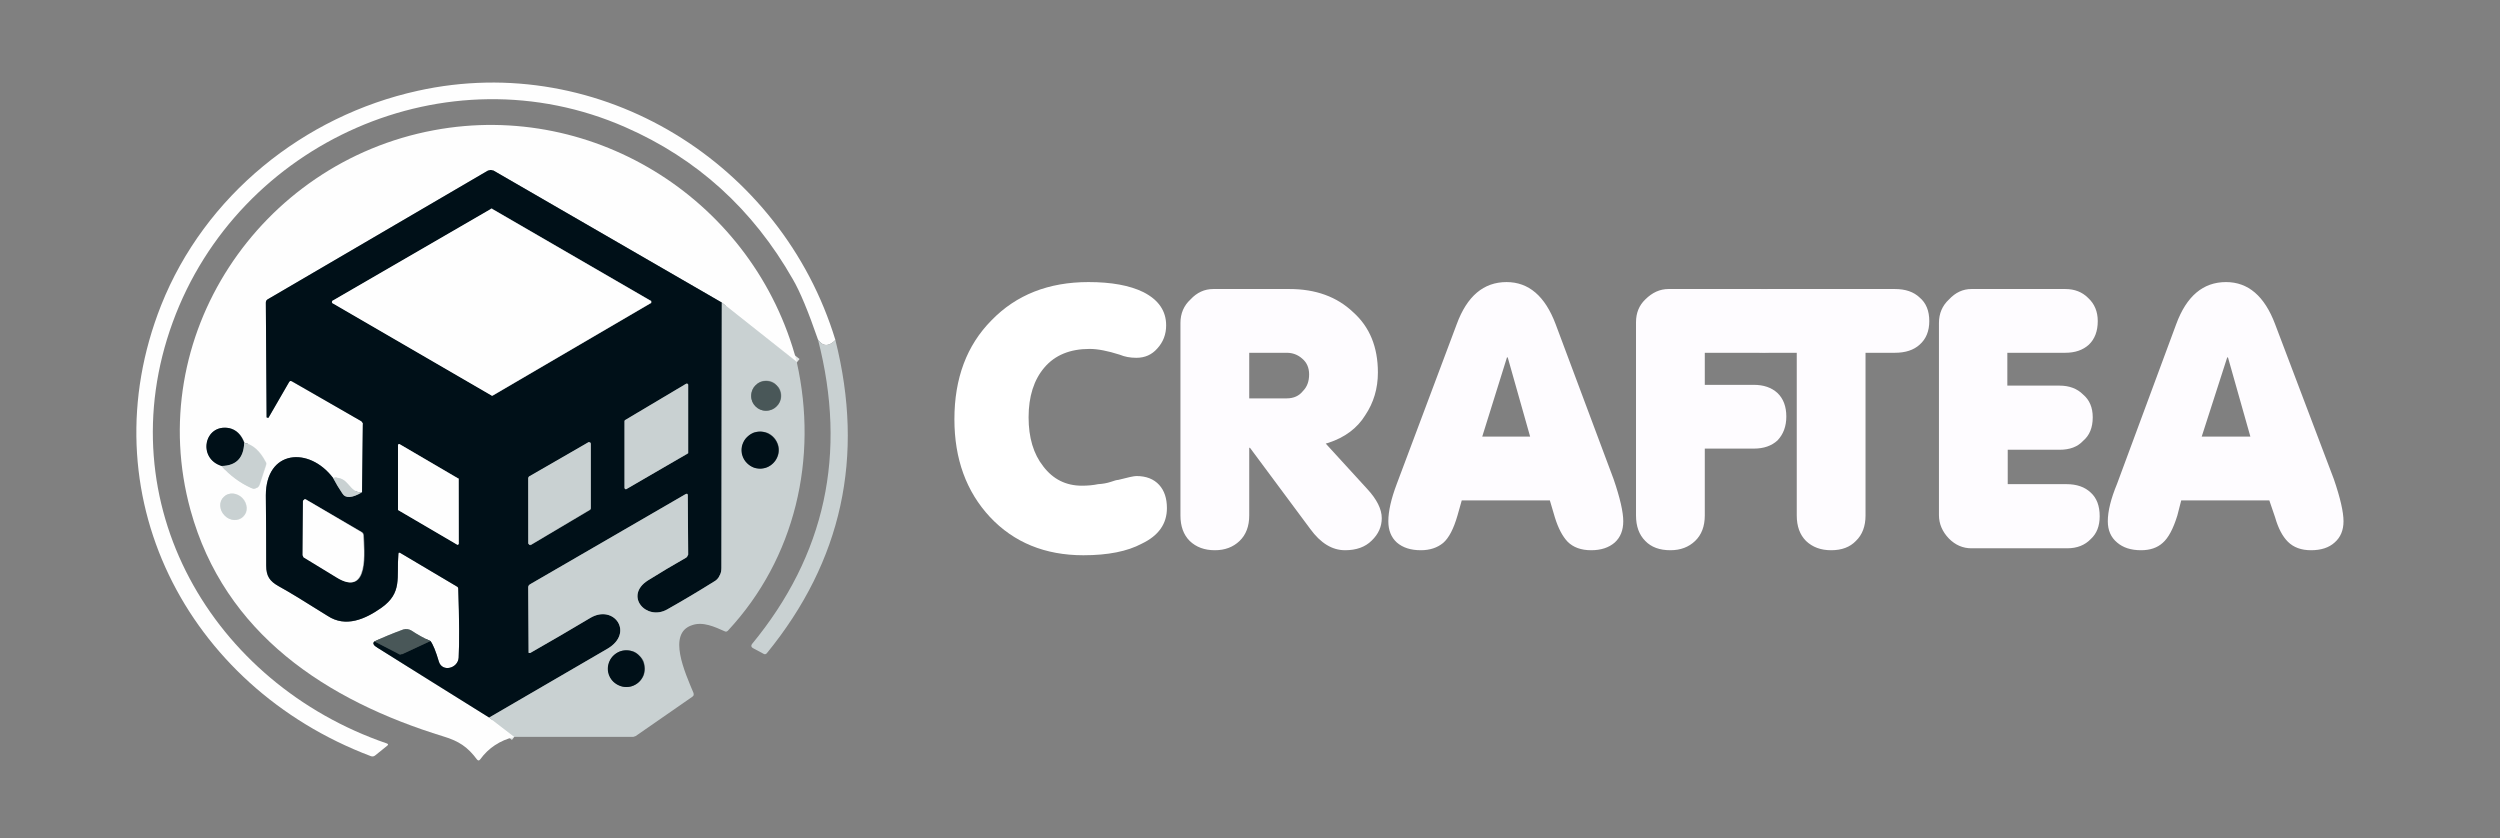 <svg version="1.2" xmlns="http://www.w3.org/2000/svg" viewBox="0 0 647 217" width="647" height="217">
	<rect x="0" y="0" width="647" height="217" fill="#808080" stroke="none"/>
	<title>CrafTea Logo-svg</title>
	<style>
		.s0 { fill: none;stroke: #e4e8e8;stroke-width: 2 } 
		.s1 { fill: none;stroke: #7f878b;stroke-width: 2 } 
		.s2 { fill: none;stroke: #a4abab;stroke-width: 2 } 
		.s3 { fill: none;stroke: #657175;stroke-width: 2 } 
		.s4 { fill: none;stroke: #253438;stroke-width: 2 } 
		.s5 { fill: none;stroke: #899495;stroke-width: 2 } 
		.s6 { fill: #fefefe } 
		.s7 { fill: #001018 } 
		.s8 { fill: #c9d1d2 } 
		.s9 { fill: #495758 } 
		.s10 { fill: #fefcff } 
		.s11 { fill: #ffffff } 
	</style>
	<g id="Layer">
		<path id="Layer" fill-rule="evenodd" class="s0" d="m206.3 93.7l-19.5-15.4"/>
		<path id="Layer" fill-rule="evenodd" class="s1" d="m186.8 78.3l-59-34.1q-0.1-0.1-0.4-0.1-0.2-0.1-0.4-0.1-0.2 0-0.4 0.1-0.2 0-0.4 0.1l-56.8 33.2q-0.6 0.3-0.6 0.9l0.2 29.4q0 0.2 0 0.3 0.1 0.1 0.2 0.1 0.2 0 0.3 0 0.1-0.1 0.1-0.2l5.2-9q0.2-0.5 0.7-0.2l18 10.3q0.1 0.1 0.2 0.2 0.1 0.1 0.1 0.2 0.1 0.1 0.1 0.2 0.1 0.1 0 0.2l-0.2 17.6"/>
		<path id="Layer" fill-rule="evenodd" class="s0" d="m93.7 127.4c-3.5 0.3-3.3-4.3-7.5-3.7"/>
		<path id="Layer" fill-rule="evenodd" class="s1" d="m86.2 123.7c-6.2-8.2-17.4-7.3-17.4 4.6q0.1 9 0.1 18.1c0 2.7 1 4 3.2 5.3q3.5 1.9 12.7 7.7c4.7 3.1 9.8 0.8 13.9-2.1 5.5-3.9 3.9-7.8 4.4-13.9q0-0.5 0.5-0.3l14.5 8.6q0.1 0.1 0.2 0.1 0.1 0.1 0.2 0.2 0 0.1 0.1 0.3 0 0.1 0 0.2 0.4 11.8 0.1 17.8c-0.2 2.7-4.2 3.7-5 1q-1.3-4.1-2.3-5.4"/>
		<path id="Layer" fill-rule="evenodd" class="s2" d="m111.4 165.9q-2.5-1.1-4.9-2.7-1-0.6-2.1-0.3-4.1 1.5-7.5 3.1"/>
		<path id="Layer" fill-rule="evenodd" class="s1" d="m96.9 166q-0.8 0.7 0.9 1.7 13.6 8.6 28.8 18"/>
		<path id="Layer" fill-rule="evenodd" class="s0" d="m126.6 185.7l6.5 5"/>
		<path id="Layer" fill-rule="evenodd" class="s3" d="m186.8 78.3l-0.1 68.7q0 0.5-0.1 1-0.1 0.5-0.4 1-0.2 0.5-0.6 0.9-0.4 0.4-0.8 0.6-5.9 3.7-12.1 7.2c-5.4 3.1-11.3-3.5-5-7.5q4.8-3 9.9-5.9 0.1-0.1 0.2-0.2 0.1-0.1 0.1-0.2 0.1-0.1 0.1-0.2 0.1-0.1 0.1-0.2l-0.1-15.3q0-0.7-0.6-0.3l-40.2 23.3q-0.5 0.3-0.5 0.8l0.1 16.7q0 0.1 0 0.2 0 0 0.1 0.1 0.1 0 0.2 0 0 0 0.1 0 7.9-4.5 15.6-9.1c6.1-3.6 11.4 3.9 4.4 8q-15.6 9.1-30.6 17.8"/>
		<path id="Layer" fill-rule="evenodd" class="s4" d="m96.9 166l6.2 3.2q0.1 0.1 0.2 0.1 0.1 0.1 0.3 0.1 0.1 0 0.2-0.1 0.1 0 0.3 0l7.3-3.4"/>
		<path id="Layer" fill-rule="evenodd" class="s3" d="m86.2 123.7q1.1 2.1 2.4 4 1.2 2 5.1-0.3"/>
		<path id="Layer" fill-rule="evenodd" class="s0" d="m57.3 120.6q3.3 3.7 7.7 5.7 0.3 0.1 0.6 0.2 0.4 0 0.7-0.2 0.4-0.1 0.6-0.4 0.2-0.3 0.3-0.6l1.6-4.9q0.2-0.5-0.1-0.9-2.2-4.2-5.5-4.9"/>
		<path id="Layer" fill-rule="evenodd" class="s1" d="m63.2 114.6q-1.2-3.2-3.9-3.8c-6.5-1.2-8.3 7.9-1.9 9.8"/>
		<path id="Layer" fill-rule="evenodd" class="s3" d="m63.2 114.6q-0.2 5.9-5.8 6"/>
		<path id="Layer" fill-rule="evenodd" class="s0" d="m62.9 133.7q0.4-0.4 0.7-1 0.2-0.6 0.2-1.3-0.1-0.7-0.3-1.3-0.3-0.7-0.8-1.2-0.5-0.5-1.1-0.8-0.7-0.3-1.4-0.4-0.6 0-1.3 0.2-0.6 0.2-1 0.7-0.5 0.4-0.7 1-0.3 0.6-0.2 1.3 0 0.7 0.3 1.3 0.3 0.7 0.8 1.2 0.5 0.5 1.1 0.8 0.6 0.3 1.3 0.4 0.7 0 1.3-0.2 0.6-0.2 1.1-0.7z"/>
		<path id="Layer" fill-rule="evenodd" class="s1" d="m168.3 78.5q0.1 0 0.2-0.1 0-0.1 0-0.2 0-0.2 0-0.3-0.1-0.1-0.2-0.1l-40.9-23.7q0-0.1-0.1-0.1 0 0-0.1 0-0.1 0-0.1 0-0.1 0-0.1 0.1l-40.9 23.7q-0.1 0-0.1 0.1-0.1 0.1-0.1 0.3 0 0.1 0.1 0.2 0 0.1 0.1 0.1l41 23.8q0.1 0 0.1 0.1 0.1 0 0.2 0 0 0 0.1 0 0-0.1 0.1-0.1z"/>
		<path id="Layer" fill-rule="evenodd" class="s3" d="m161.6 126.3q0 0.1 0.1 0.1 0 0.1 0.1 0.2 0.1 0 0.1 0 0.1 0 0.2 0l15.8-9.2q0.1 0 0.1-0.1 0 0 0.1 0 0-0.1 0-0.1 0 0 0-0.1v-17.5q0-0.1-0.1-0.2 0 0-0.1-0.1-0.1 0-0.1 0-0.1 0-0.2 0l-15.8 9.4q0 0-0.1 0 0 0.1 0 0.1 0 0 0 0.1-0.1 0-0.1 0z"/>
		<path id="Layer" fill-rule="evenodd" class="s3" d="m152.9 114.9q0-0.2-0.1-0.3 0-0.1-0.1-0.1-0.2-0.1-0.3-0.1-0.1 0-0.2 0.1l-15.3 8.8q0 0.1-0.1 0.1 0 0.1 0 0.1-0.1 0.1-0.1 0.1 0 0.1 0 0.1v16.9q0 0.1 0.1 0.2 0.1 0.1 0.2 0.2 0.1 0 0.2 0 0.1 0 0.2 0l15.3-9.1q0 0 0.1-0.1 0 0 0-0.1 0.1 0 0.1-0.1 0 0 0-0.1z"/>
		<path id="Layer" fill-rule="evenodd" class="s1" d="m103 131.8q0 0.1 0 0.1 0 0 0 0.1 0.1 0 0.1 0 0 0.1 0.1 0.1l15.1 8.8q0 0.1 0.1 0.1 0.1 0 0.2-0.1 0 0 0.1-0.1 0-0.1 0-0.1v-16.7q0-0.1 0-0.1-0.1 0-0.1-0.1 0 0-0.1 0l-15-8.8q-0.1-0.1-0.2-0.1-0.1 0-0.2 0.1 0 0-0.1 0.1 0 0.1 0 0.2z"/>
		<path id="Layer" fill-rule="evenodd" class="s1" d="m93.5 137.7l-14.3-8.4q-0.1-0.1-0.3-0.1-0.1 0-0.2 0.1-0.1 0.1-0.2 0.2-0.1 0.1-0.1 0.3l-0.1 13.8q0 0.2 0.1 0.3 0 0.1 0.1 0.2 0 0.1 0.1 0.2 0.1 0 0.2 0.1 4.1 2.5 8.2 5c8.6 5.4 7.2-7.1 7-10.9q0-0.5-0.5-0.8z"/>
		<path id="Layer" fill-rule="evenodd" class="s5" d="m202.1 102.5q0-0.8-0.3-1.5-0.3-0.7-0.9-1.3-0.5-0.5-1.2-0.8-0.7-0.3-1.5-0.3-0.7 0-1.5 0.3-0.7 0.3-1.2 0.8-0.6 0.6-0.8 1.3-0.3 0.7-0.3 1.5 0 0.7 0.3 1.4 0.2 0.7 0.8 1.3 0.5 0.5 1.2 0.8 0.8 0.3 1.5 0.3 0.8 0 1.5-0.3 0.7-0.3 1.2-0.8 0.6-0.6 0.9-1.3 0.3-0.7 0.3-1.4z"/>
		<path id="Layer" fill-rule="evenodd" class="s3" d="m201.5 116.5q0-1-0.4-1.8-0.3-0.9-1-1.6-0.7-0.7-1.6-1-0.8-0.4-1.8-0.4-1 0-1.8 0.4-0.9 0.3-1.6 1-0.7 0.7-1 1.6-0.4 0.8-0.4 1.8 0 1 0.4 1.8 0.3 0.9 1 1.6 0.7 0.7 1.6 1 0.8 0.4 1.8 0.4 1 0 1.8-0.4 0.9-0.3 1.6-1 0.7-0.7 1-1.6 0.4-0.8 0.4-1.8z"/>
		<path id="Layer" fill-rule="evenodd" class="s3" d="m166.8 173.1q0-1-0.3-1.8-0.4-0.9-1.1-1.6-0.6-0.7-1.5-1-0.9-0.4-1.8-0.4-1 0-1.8 0.4-0.9 0.3-1.6 1-0.6 0.7-1 1.6-0.4 0.8-0.4 1.8 0 0.9 0.4 1.8 0.4 0.9 1 1.5 0.7 0.7 1.6 1.1 0.8 0.3 1.8 0.3 0.9 0 1.8-0.3 0.9-0.4 1.5-1.1 0.7-0.6 1.1-1.5 0.3-0.9 0.3-1.8z"/>
	</g>
	<path id="Layer" class="s6" d="m216.2 88q-2.6 2.6-4.5-0.1-3.8-11-6.5-15.6-15.5-27.2-43.4-39.4c-46.2-20.3-100.1 3.9-117.1 50.5-17.1 46.8 10.2 93.5 55.4 109q0.6 0.2 0.1 0.6l-3.1 2.5q-0.5 0.4-1.1 0.2c-47.9-18.1-73.5-68.2-54.3-116.7 11.3-28.4 36.9-49 66.4-55.5 47.3-10.5 94.2 18.8 108.1 64.5z"/>
	<path id="Layer" fill-rule="evenodd" class="s6" d="m206.2 93.7q0 0 0-0.1l0.1 0.1zm-19.4-15.4l-59-34.1q-0.1-0.1-0.4-0.1-0.2-0.1-0.4-0.1-0.2 0-0.4 0.1-0.2 0-0.4 0.1l-56.8 33.2q-0.6 0.3-0.6 1l0.2 29.3q0 0.2 0 0.3 0.1 0.1 0.2 0.1 0.2 0 0.3 0 0.1-0.1 0.1-0.2l5.2-9q0.2-0.5 0.7-0.2l18 10.3q0.1 0.1 0.2 0.2 0.1 0.1 0.1 0.2 0.1 0.1 0.1 0.2 0.1 0.1 0 0.2l-0.2 17.6c-3.5 0.3-3.3-4.3-7.5-3.7-6.2-8.2-17.4-7.3-17.4 4.6q0.1 9 0.1 18.1c0 2.7 0.9 4 3.2 5.3q3.5 1.9 12.7 7.7c4.7 3.1 9.7 0.8 13.9-2.1 5.5-3.9 3.9-7.8 4.4-13.9q0-0.5 0.5-0.3l14.5 8.6q0.1 0.1 0.2 0.1 0.1 0.1 0.2 0.2 0 0.1 0.1 0.3 0 0.1 0 0.2 0.4 11.8 0.1 17.8c-0.2 2.7-4.2 3.7-5.1 1q-1.2-4.1-2.2-5.4-2.5-1.1-4.9-2.7-1-0.6-2.1-0.3-4.1 1.5-7.5 3.1-0.8 0.7 0.9 1.7 13.6 8.6 28.8 18l6.5 5q-5.6 1.4-8.8 5.8-0.1 0.1-0.2 0.2-0.1 0.1-0.2 0.1-0.2 0-0.3-0.1-0.1-0.1-0.2-0.2c-2.3-3.1-4.6-4.7-8.6-5.9-30.3-9.3-56.7-26.6-65.5-58.6-12.3-44.8 17.8-89.9 63-98.3 41.8-7.8 83 18.5 93.9 59.9zm-129.4 42.3q3.3 3.7 7.7 5.7 0.3 0.1 0.6 0.2 0.4 0 0.7-0.2 0.4-0.1 0.6-0.4 0.2-0.3 0.3-0.6l1.6-4.9q0.2-0.5-0.1-0.9-2.2-4.2-5.5-4.9-1.2-3.2-4-3.8c-6.4-1.2-8.2 7.9-1.9 9.8zm5.6 13.1q0.4-0.4 0.7-1 0.2-0.6 0.2-1.3-0.1-0.7-0.3-1.3-0.3-0.7-0.8-1.2-0.5-0.5-1.1-0.8-0.7-0.3-1.4-0.4-0.6 0-1.3 0.2-0.6 0.2-1 0.7-0.5 0.4-0.7 1-0.3 0.6-0.2 1.3 0 0.7 0.3 1.3 0.3 0.7 0.8 1.2 0.5 0.5 1.1 0.8 0.6 0.3 1.3 0.4 0.7 0 1.3-0.2 0.6-0.2 1.1-0.7z"/>
	<path id="Layer" fill-rule="evenodd" class="s7" d="m186.8 78.3l-0.1 68.7q0 0.5-0.1 1-0.1 0.5-0.4 1-0.2 0.5-0.6 0.9-0.4 0.4-0.8 0.6-5.9 3.7-12.1 7.2c-5.4 3.1-11.3-3.5-5-7.5q4.8-3 9.9-5.9 0.1-0.1 0.2-0.2 0.1-0.1 0.1-0.2 0.1-0.1 0.1-0.2 0.1-0.1 0.1-0.2l-0.1-15.3q0-0.7-0.6-0.3l-40.2 23.3q-0.5 0.3-0.5 0.8l0.1 16.7q0 0.1 0 0.2 0 0 0.1 0.1 0.1 0 0.2 0 0 0 0.1 0 7.9-4.5 15.6-9.1c6.1-3.6 11.4 3.9 4.4 8q-15.6 9.1-30.6 17.8-15.2-9.5-28.8-18-1.7-1-0.9-1.7l6.2 3.2q0.1 0.1 0.2 0.1 0.1 0.1 0.3 0.1 0.1 0 0.2-0.1 0.1 0 0.3 0l7.3-3.4q1 1.3 2.2 5.4c0.9 2.7 4.9 1.7 5.1-1.1q0.3-5.9-0.1-17.7 0-0.1 0-0.2-0.1-0.2-0.1-0.3-0.1-0.1-0.2-0.2-0.1 0-0.2-0.1l-14.5-8.6q-0.5-0.3-0.5 0.3c-0.5 6.1 1.1 10-4.4 13.9-4.1 2.9-9.2 5.2-13.9 2.1q-9.2-5.8-12.7-7.7c-2.3-1.3-3.2-2.6-3.2-5.3q0-9.1-0.1-18.2c0-11.8 11.2-12.7 17.4-4.5q1.1 2.1 2.4 4 1.2 2 5.1-0.3l0.2-17.6q0.1-0.1 0-0.2 0-0.1-0.1-0.2 0-0.1-0.1-0.2-0.1-0.1-0.2-0.2l-17.9-10.3q-0.5-0.3-0.8 0.2l-5.2 9q0 0.1-0.1 0.2-0.1 0-0.3 0-0.1 0-0.2-0.1 0-0.1 0-0.3l-0.2-29.4q0-0.6 0.6-0.9l56.8-33.2q0.2-0.1 0.4-0.1 0.2-0.1 0.4-0.1 0.2 0 0.4 0.1 0.3 0 0.4 0.1zm-18.4 0.2q0.1 0 0.2-0.1 0-0.1 0-0.3 0-0.1 0-0.2-0.1-0.1-0.2-0.1l-40.9-23.7q-0.1-0.1-0.1-0.1-0.1 0-0.1 0-0.1 0-0.1 0-0.1 0-0.1 0.1l-40.9 23.7q-0.1 0-0.2 0.1 0 0.1 0 0.2 0 0.2 0 0.3 0.1 0.1 0.2 0.1l41 23.8q0.1 0 0.1 0.1 0.1 0 0.1 0 0.1 0 0.2 0 0-0.1 0.1-0.1zm-6.7 47.8q-0.1 0 0 0.1 0 0.1 0.1 0.1 0.1 0.1 0.2 0.1 0.1 0 0.1-0.1l15.9-9.1q0-0.1 0-0.1 0.1 0 0.1 0 0-0.1 0-0.1 0-0.1 0-0.1c0-0.1 0-17.6 0-17.7q-0.1 0-0.2-0.1 0 0-0.1 0-0.1 0-0.2 0l-15.8 9.4q-0.1 0-0.1 0.1 0 0.1 0 0.1zm-8.8-11.6q-0.1-0.1-0.2-0.2-0.1 0-0.2 0-0.1 0-0.3 0l-15.2 8.9q-0.1 0-0.1 0.1-0.1 0-0.1 0.1 0 0 0 0.1-0.1 0-0.1 0.1l0.1 16.8q0 0.1 0.1 0.2 0 0.2 0.1 0.2 0.1 0.1 0.3 0.1 0.1 0 0.2-0.1l15.2-9q0.1-0.1 0.1-0.1 0-0.1 0.1-0.1 0-0.1 0-0.1 0-0.1 0-0.1c0-0.1 0-16.8 0-16.9zm-49.8 17.1q0 0.1 0 0.1 0 0 0 0.1 0.1 0.1 0.1 0.1l15.1 8.8q0.1 0.1 0.2 0.1 0 0 0.1-0.1 0.1 0 0.1-0.1 0.1 0 0.1-0.1l-0.1-16.6q0-0.1 0-0.1 0-0.1 0-0.1 0 0 0-0.1-0.1 0-0.1 0l-15.1-8.8q-0.1 0-0.1 0-0.1 0-0.2 0-0.1 0-0.1 0.1-0.1 0.1-0.1 0.2zm-9.4 5.9l-14.4-8.4q-0.1-0.1-0.2-0.1-0.2 0-0.3 0.1-0.1 0-0.2 0.2-0.1 0.1 0 0.2l-0.1 13.9q0 0.1 0 0.2 0 0.1 0.1 0.2 0 0.1 0.1 0.2 0.1 0.1 0.2 0.1 4.1 2.5 8.3 5.1c8.6 5.4 7.1-7.1 7-10.9q-0.1-0.6-0.5-0.8z"/>
	<path id="Layer" class="s6" d="m168.3 78.5l-40.7 23.8q-0.1 0-0.1 0.1-0.1 0-0.1 0-0.1 0-0.2 0 0-0.1-0.1-0.1l-41-23.8q-0.1 0-0.1-0.1-0.1-0.1-0.1-0.2 0-0.2 0.1-0.3 0-0.1 0.1-0.1l40.9-23.7q0-0.1 0.1-0.1 0 0 0.1 0 0.1 0 0.1 0 0.1 0 0.1 0.1l40.9 23.7q0.1 0 0.2 0.1 0 0.1 0 0.3 0 0.1 0 0.2-0.1 0.1-0.2 0.1z"/>
	<path id="Layer" fill-rule="evenodd" class="s8" d="m186.8 78.3l19.4 15.4c5.6 24.9-0.4 50.8-17.8 69.5q-0.4 0.4-0.8 0.2c-2.7-1.2-5.7-2.6-8.5-1.6-6.5 2.1-1.8 12.3 0.4 17.6q0 0.2 0 0.3 0.1 0.1 0 0.2 0 0.1-0.1 0.2-0.1 0.1-0.2 0.2l-14.7 10.2q-0.1 0-0.2 0.1 0 0-0.1 0 0 0-0.1 0-0.1 0.1-0.2 0.1h-30.8l-6.5-5q15-8.7 30.6-17.8c7-4.1 1.7-11.6-4.4-8q-7.7 4.6-15.6 9.1-0.1 0-0.1 0-0.1 0-0.2 0-0.1-0.1-0.1-0.1 0-0.1 0-0.2l-0.1-16.7q0-0.5 0.5-0.8l40.2-23.3q0.6-0.3 0.6 0.3l0.1 15.3q0 0.1-0.1 0.2 0 0.1-0.1 0.2 0 0.1-0.1 0.2-0.1 0.1-0.2 0.2-5.1 2.9-9.9 5.9c-6.3 4-0.4 10.6 5 7.5q6.2-3.5 12.1-7.2 0.4-0.2 0.8-0.6 0.4-0.4 0.6-0.9 0.3-0.5 0.4-1 0.1-0.5 0.1-1zm15.4 24.1q0-0.8-0.3-1.5-0.3-0.7-0.9-1.2-0.5-0.6-1.2-0.9-0.7-0.3-1.5-0.3-0.8 0-1.5 0.3-0.7 0.3-1.2 0.9-0.6 0.5-0.9 1.2-0.3 0.7-0.3 1.5 0 0.8 0.3 1.5 0.3 0.7 0.9 1.2 0.5 0.6 1.2 0.9 0.7 0.3 1.5 0.3 0.8 0 1.5-0.3 0.7-0.3 1.2-0.9 0.6-0.5 0.9-1.2 0.3-0.7 0.3-1.5zm-0.6 14q0-0.9-0.4-1.8-0.4-0.9-1-1.5-0.7-0.7-1.6-1.1-0.9-0.3-1.8-0.3-1 0-1.9 0.3-0.8 0.4-1.5 1.1-0.7 0.6-1 1.5-0.4 0.9-0.4 1.8 0 1 0.4 1.9 0.3 0.9 1 1.5 0.7 0.7 1.5 1.1 0.9 0.3 1.9 0.3 0.9 0 1.8-0.3 0.9-0.4 1.6-1.1 0.6-0.6 1-1.5 0.4-0.9 0.4-1.9zm-34.7 56.6q0-0.9-0.3-1.8-0.4-0.9-1.1-1.5-0.6-0.7-1.5-1.1-0.9-0.3-1.8-0.3-1 0-1.8 0.3-0.9 0.4-1.6 1.1-0.7 0.6-1 1.5-0.4 0.9-0.4 1.8 0 1 0.4 1.8 0.3 0.9 1 1.6 0.7 0.6 1.6 1 0.8 0.4 1.8 0.4 0.9 0 1.8-0.4 0.9-0.4 1.5-1 0.7-0.7 1.1-1.6 0.3-0.8 0.3-1.8z"/>
	<path id="Layer" class="s8" d="m211.7 87.9q1.9 2.7 4.5 0.1 11.4 45.3-17.7 81-0.4 0.5-0.9 0.2l-2.8-1.5q-0.6-0.4-0.2-1 28.5-34.6 17.1-78.8z"/>
	<path id="Layer" class="s9" d="m198.2 106.3c-2.1 0-3.8-1.7-3.8-3.8 0-2.2 1.7-3.9 3.8-3.9 2.2 0 3.9 1.7 3.9 3.9 0 2.1-1.7 3.8-3.9 3.8z"/>
	<path id="Layer" class="s8" d="m161.6 126.3v-17.4q0 0 0.1 0 0-0.1 0-0.1 0 0 0-0.1 0.1 0 0.1 0l15.8-9.4q0.1 0 0.2 0 0 0 0.1 0 0.1 0.1 0.1 0.1 0.1 0.1 0.1 0.2v17.5q0 0.1 0 0.1 0 0 0 0.1-0.1 0-0.1 0 0 0.1-0.1 0.1l-15.8 9.2q-0.1 0-0.2 0 0 0-0.1 0-0.1-0.1-0.1-0.2-0.1 0-0.1-0.1z"/>
	<path id="Layer" class="s7" d="m63.2 114.6q-0.2 5.9-5.8 6c-6.4-1.9-4.6-11 1.9-9.8q2.7 0.6 3.9 3.8z"/>
	<path id="Layer" class="s7" d="m196.7 121.3c-2.6 0-4.8-2.2-4.8-4.8 0-2.6 2.2-4.8 4.8-4.8 2.6 0 4.8 2.2 4.8 4.8 0 2.6-2.2 4.8-4.8 4.8z"/>
	<path id="Layer" class="s8" d="m57.3 120.6q5.7-0.1 5.9-6 3.3 0.7 5.5 4.9 0.3 0.4 0.1 0.9l-1.6 4.9q-0.1 0.3-0.3 0.6-0.2 0.3-0.6 0.4-0.3 0.2-0.7 0.2-0.3-0.1-0.6-0.2-4.4-2-7.7-5.7z"/>
	<path id="Layer" class="s8" d="m152.9 114.9v16.6q0 0.1 0 0.1 0 0.1-0.1 0.1 0 0.1 0 0.1-0.1 0.1-0.1 0.1l-15.3 9.1q-0.1 0-0.2 0-0.1 0-0.2 0-0.1-0.1-0.2-0.2-0.1-0.1-0.1-0.2v-16.9q0 0 0-0.1 0 0 0.1-0.1 0 0 0-0.1 0.1 0 0.1-0.1l15.3-8.8q0.1-0.1 0.2-0.1 0.1 0 0.3 0.1 0.1 0 0.1 0.1 0.1 0.1 0.1 0.3z"/>
	<path id="Layer" class="s6" d="m103 131.8v-16.5q0-0.1 0-0.2 0.1-0.1 0.1-0.1 0.1-0.1 0.2-0.1 0.1 0 0.2 0.1l15 8.8q0.1 0 0.1 0 0 0.1 0.1 0.1 0 0 0 0.1 0 0 0 0.1v16.6q0 0 0 0.1-0.1 0.1-0.1 0.1-0.1 0.1-0.2 0.1-0.1 0-0.2-0.1l-15-8.8q-0.1 0-0.1-0.1 0 0-0.1 0 0-0.1 0-0.1 0 0 0-0.1z"/>
	<path id="Layer" class="s8" d="m93.7 127.4q-3.9 2.3-5.1 0.3-1.3-1.9-2.4-4c4.2-0.6 4 4 7.5 3.7z"/>
	<path id="Layer" class="s8" d="m58.1 133.4c-1.4-1.4-1.5-3.6-0.2-4.8 1.3-1.3 3.4-1.1 4.8 0.3 1.4 1.5 1.5 3.6 0.2 4.8-1.3 1.3-3.5 1.1-4.8-0.3z"/>
	<path id="Layer" class="s6" d="m79.2 129.3l14.3 8.4q0.5 0.3 0.5 0.8c0.2 3.8 1.6 16.3-7 10.9q-4.1-2.5-8.2-5-0.1-0.1-0.2-0.1-0.1-0.1-0.1-0.2-0.1-0.1-0.1-0.2-0.1-0.1-0.1-0.3l0.1-13.9q0-0.1 0.1-0.2 0.1-0.1 0.2-0.2 0.1-0.1 0.2-0.1 0.2 0 0.3 0.1z"/>
	<path id="Layer" class="s9" d="m111.4 165.9l-7.3 3.4q-0.2 0-0.3 0-0.1 0.1-0.2 0.1-0.2 0-0.3-0.1-0.1 0-0.2-0.1l-6.2-3.2q3.4-1.6 7.5-3.1 1.1-0.3 2.1 0.3 2.4 1.6 4.9 2.7z"/>
	<path id="Layer" class="s7" d="m162.1 177.8c-2.6 0-4.8-2.1-4.8-4.7 0-2.7 2.2-4.8 4.8-4.8 2.6 0 4.7 2.1 4.7 4.8 0 2.6-2.1 4.7-4.7 4.7z"/>
	<path id="        TEA" fill-rule="evenodd" class="s10" d="m480.3 140q-2.3 2.4-6.4 2.4-4 0-6.5-2.4-2.4-2.4-2.4-6.6v-42.1h-7.5q-4.1 0-6.6-2.1-2.3-2.2-2.3-6.1 0-4 2.3-6.1 2.5-2.2 6.6-2.2h32.9q4.1 0 6.4 2.2 2.5 2.1 2.5 6.1 0 3.9-2.5 6.1-2.3 2.1-6.4 2.1h-7.6v42.1q0 4.2-2.5 6.6zm54.7 1.9h-24.8q-3.3 0-5.8-2.5-2.6-2.7-2.6-6.1v-49.7q0-3.7 2.6-6.1 2.5-2.7 5.8-2.7h24.3q3.6 0 5.9 2.3 2.5 2.3 2.5 6 0 3.9-2.3 6.1-2.3 2.1-6.1 2.1h-15v8.5h13.5q3.8 0 6.1 2.3 2.5 2.1 2.5 5.9 0 4-2.5 6.1-2.1 2.3-6.1 2.3h-13.4v8.9h15.2q4 0 6.3 2.2 2.3 2.1 2.3 6.1 0 3.8-2.3 5.9-2.3 2.4-6.1 2.4zm19.1 0.5q-3.9 0-6.2-2-2.4-2-2.4-5.5 0-3.9 2.4-9.7l15.3-41.3q4-10.9 12.9-10.9 8.6 0 12.7 10.9l15.2 40.1q2.5 7.3 2.5 10.9 0 3.5-2.3 5.5-2.2 2-6.1 2-3.8 0-6-2.2-2.1-2.1-3.3-6.3l-1.5-4.4h-22.8l-1 3.9q-1.6 5.2-3.8 7.1-2.1 1.9-5.6 1.9zm22.3-49.9l-6.6 20.5h12.6l-5.8-20.5z"/>
	<path id="CRAF" class="s11" d="m280.4 143.7q-14.9 0-24.2-9.9-9.2-9.9-9.2-25.3 0-15.9 9.6-25.6 9.6-9.9 25.1-9.9 8.9 0 14.2 2.6 5.9 3 5.9 8.6 0 3.5-2.3 6-2.1 2.4-5.4 2.4-2.4 0-4.3-0.8-4.7-1.5-7.8-1.5-7.6 0-11.7 4.8-4.1 4.8-4.1 12.9 0 7.9 3.8 12.7 3.8 5 10 5 2.3 0 4.2-0.4 1.8-0.1 3.3-0.6 1.4-0.5 1.9-0.5 3.8-1 4.7-1 3.8 0 5.9 2.3 2 2.2 2 6 0 6.1-6.5 9.2-5.6 3-15.1 3z"/>
	<path id="CRAF" fill-rule="evenodd" class="s10" d="m314.4 142.4q-4 0-6.5-2.4-2.4-2.4-2.4-6.6v-49.8q0-3.7 2.6-6.1 2.5-2.7 5.9-2.7h19.7q10.2 0 16.5 6 6.4 5.7 6.4 15.6 0 6.2-3.3 11.1-3.1 5-9.5 7.1l-0.7 0.2 10.7 11.7q3.8 4.1 3.8 7.6 0 3.3-2.6 5.8-2.5 2.5-6.9 2.5-5 0-9-5.5l-15.6-21h-0.2v17.5q0 4.2-2.5 6.6-2.5 2.4-6.4 2.4zm8.9-51.1v11.8h9.7q2.7 0 4.2-1.9 1.6-1.6 1.6-4.3 0-2.6-1.8-4.1-1.7-1.5-4-1.5zm44.4 51.1q-3.9 0-6.2-2-2.2-2-2.2-5.5 0-3.9 2.2-9.7l15.5-41.3q4-10.9 12.9-10.9 8.6 0 12.7 10.9l15 40.1q2.5 7.3 2.5 10.9 0 3.5-2.2 5.5-2.3 2-6.1 2-3.9 0-6.1-2.2-2-2.1-3.3-6.3l-1.3-4.4h-22.8l-1.1 3.9q-1.5 5.2-3.7 7.1-2.3 1.9-5.8 1.9zm22.3-49.9l-6.4 20.5h12.4l-5.8-20.5zm42.3 49.9q-4.2 0-6.5-2.4-2.4-2.4-2.4-6.6v-50q0-3.6 2.4-5.9 2.7-2.7 6-2.7h23.9q3.8 0 6.1 2.3 2.3 2.3 2.3 6 0 3.9-2.3 6.1-2.3 2.1-6.1 2.1h-14.5v8.3h12.7q3.8 0 6.1 2.1 2.3 2.2 2.3 6.1 0 3.8-2.3 6.2-2.3 2.1-6.1 2.1h-12.7v17.3q0 4.2-2.5 6.6-2.5 2.4-6.4 2.4z"/>
</svg>